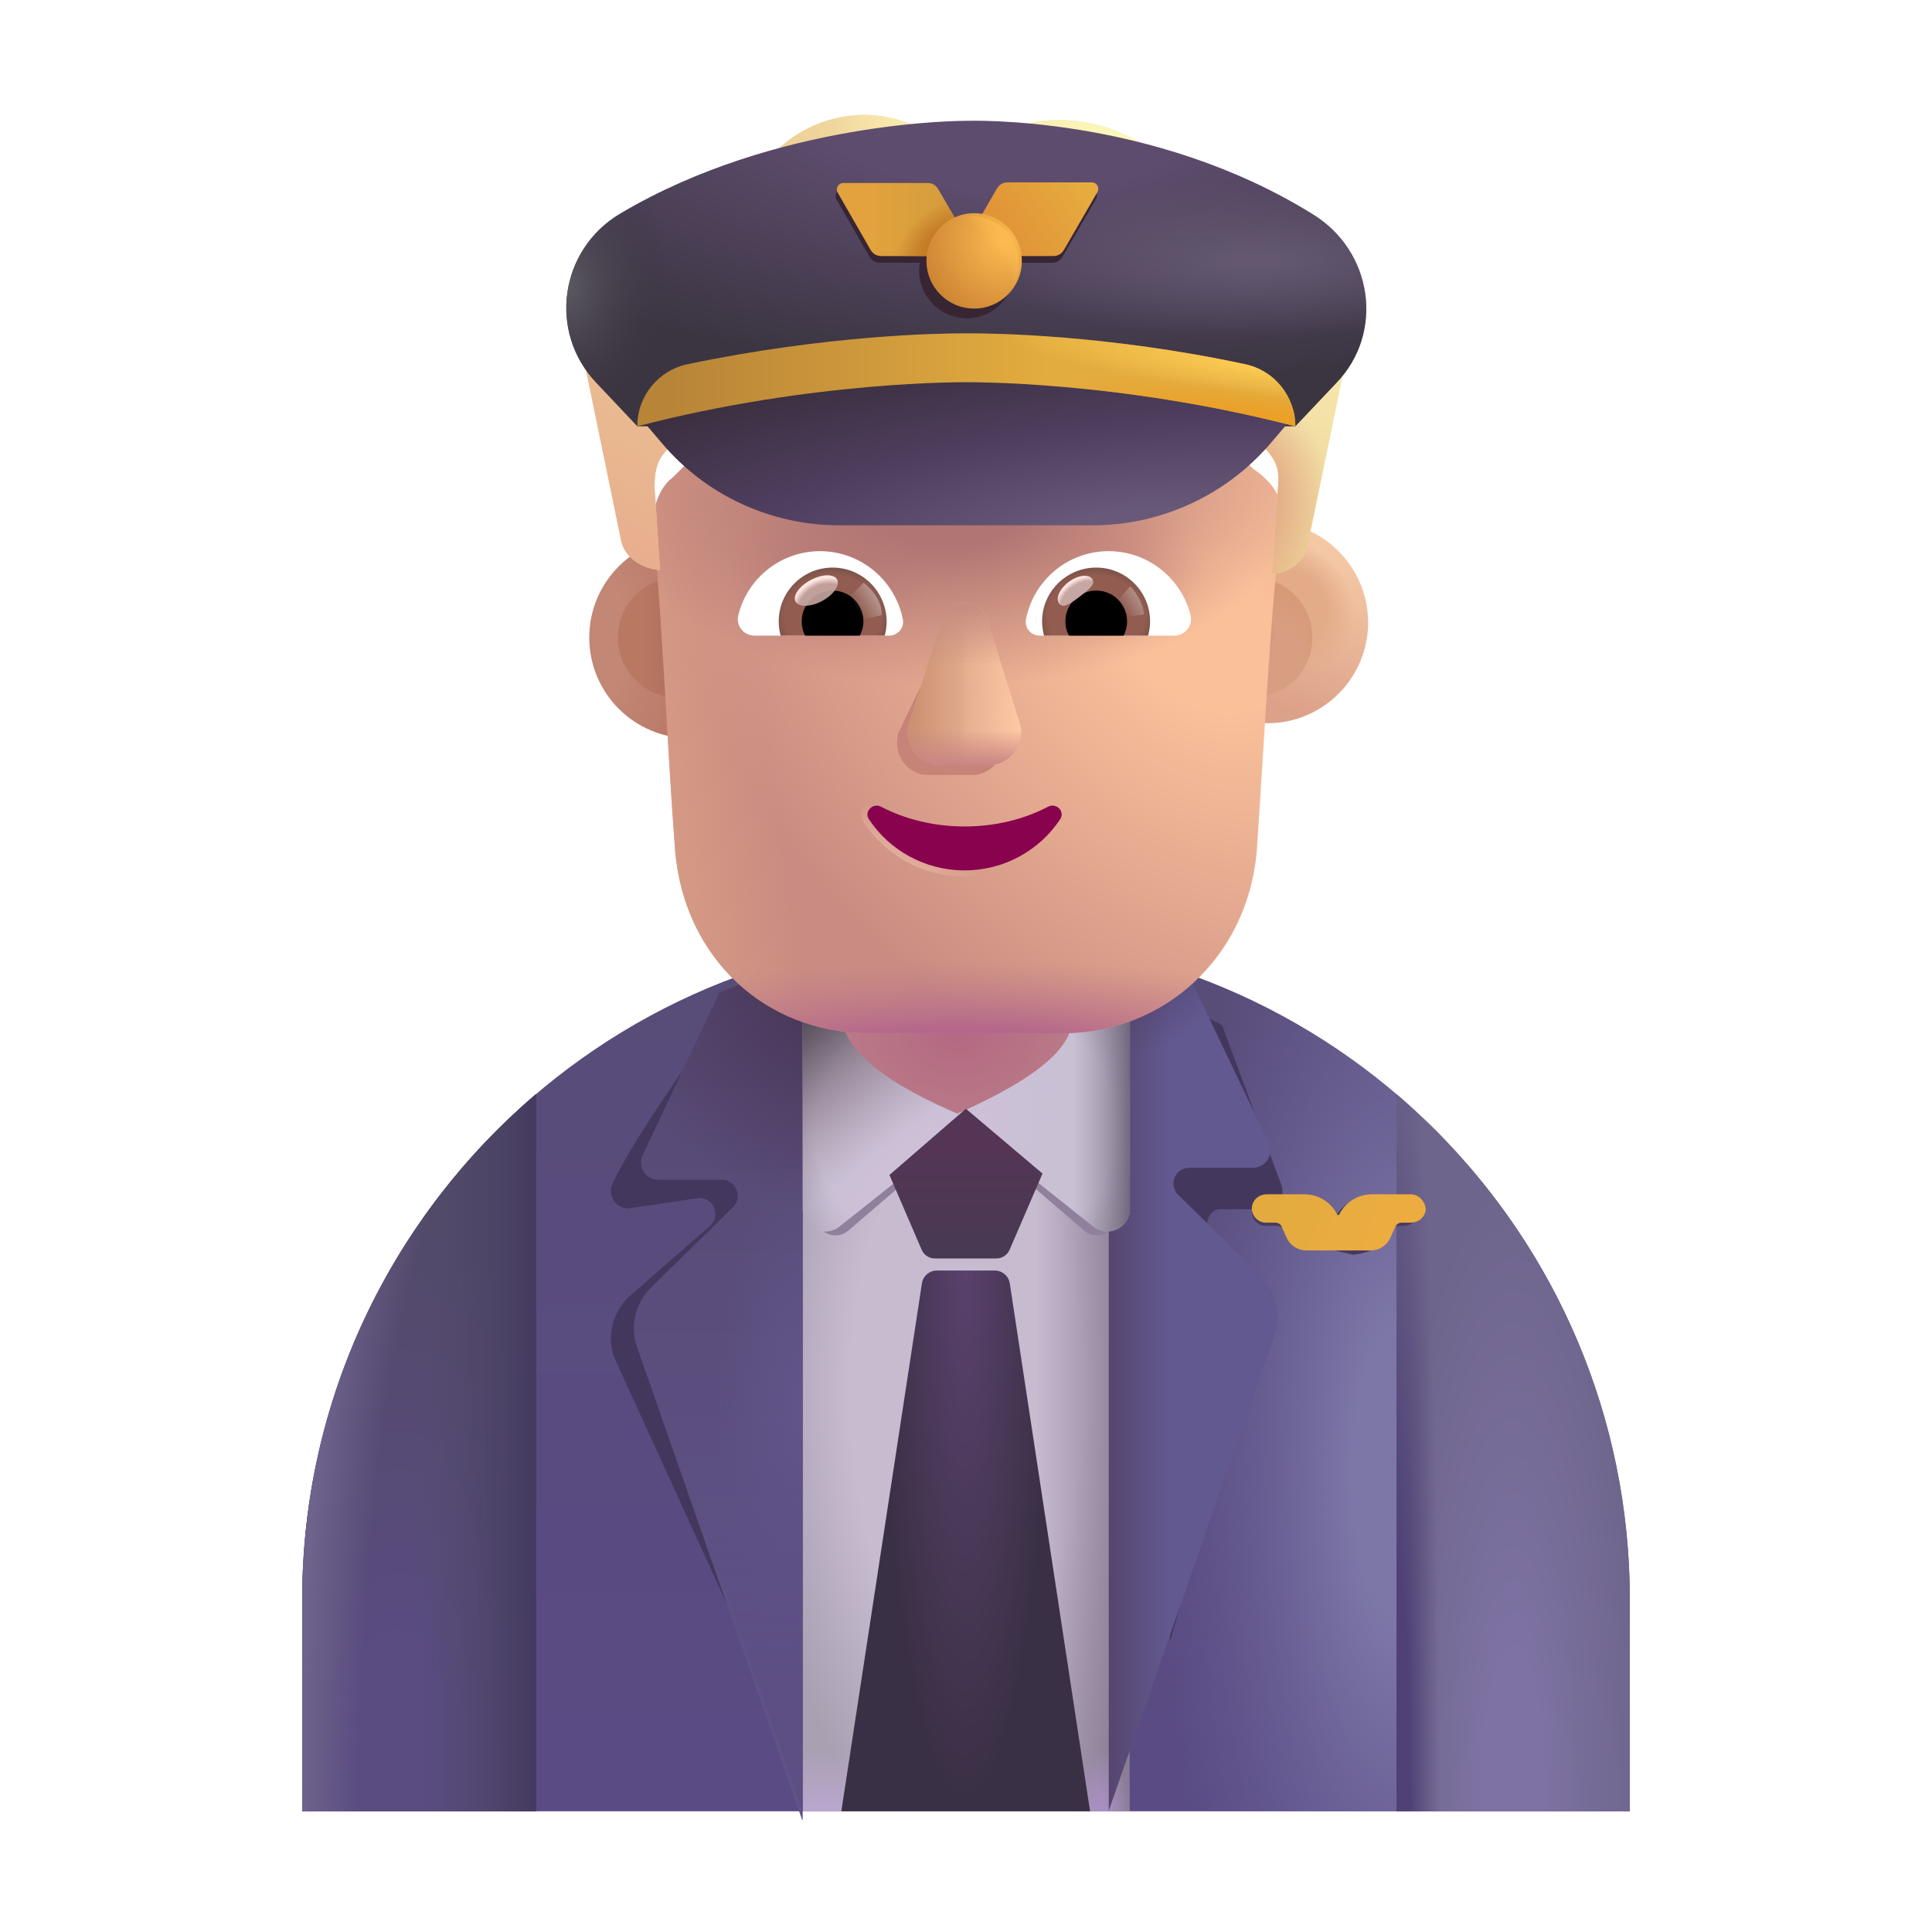 <svg viewBox="0 0 32 32" fill="none" xmlns="http://www.w3.org/2000/svg"><path d="M16.005 15.501C9.935 15.501 5.005 20.421 5.005 26.501V30.001H26.995V26.501C26.995 20.421 22.075 15.501 16.005 15.501Z" fill="url(#paint0_linear_4002_2469)" /><path d="M16.005 15.501C9.935 15.501 5.005 20.421 5.005 26.501V30.001H26.995V26.501C26.995 20.421 22.075 15.501 16.005 15.501Z" fill="url(#paint1_radial_4002_2469)" /><path d="M23.13 18.123V30.001H26.995V26.501C26.995 23.144 25.495 20.14 23.13 18.123Z" fill="url(#paint2_radial_4002_2469)" /><path d="M23.13 18.123V30.001H26.995V26.501C26.995 23.144 25.495 20.14 23.13 18.123Z" fill="url(#paint3_radial_4002_2469)" /><path d="M8.88 30.001V18.12C6.51 20.137 5.005 23.142 5.005 26.501V30.001H8.88Z" fill="url(#paint4_radial_4002_2469)" /><path d="M8.88 30.001V18.12C6.51 20.137 5.005 23.142 5.005 26.501V30.001H8.88Z" fill="url(#paint5_linear_4002_2469)" /><path d="M8.88 30.001V18.12C6.51 20.137 5.005 23.142 5.005 26.501V30.001H8.88Z" fill="url(#paint6_radial_4002_2469)" /><path d="M18.705 16.111H13.295V30.001H18.705V16.111Z" fill="url(#paint7_radial_4002_2469)" /><path d="M18.705 16.111H13.295V30.001H18.705V16.111Z" fill="url(#paint8_linear_4002_2469)" /><path d="M18.705 16.111H13.295V30.001H18.705V16.111Z" fill="url(#paint9_linear_4002_2469)" /><path d="M18.705 16.111H13.295V30.001H18.705V16.111Z" fill="url(#paint10_radial_4002_2469)" /><g filter="url(#filter0_f_4002_2469)"><path d="M16.005 15.348H13.489V20.088C13.489 20.398 13.824 20.578 14.056 20.378L16.005 18.708L17.954 20.378C18.186 20.578 18.521 20.398 18.521 20.088V15.348H16.005V15.348Z" fill="#8F809C" /></g><path d="M15.517 21.044C15.394 21.044 15.289 21.134 15.27 21.256L13.935 30.001H18.055L16.725 21.256C16.706 21.134 16.601 21.044 16.478 21.044H15.517Z" fill="url(#paint11_radial_4002_2469)" /><g filter="url(#filter1_f_4002_2469)"><path d="M12.795 16.462C12.334 16.579 12.431 16.56 11.996 16.733C11.455 17.516 10.449 18.932 10.145 19.606C10.055 19.796 10.195 20.016 10.405 20.016L11.585 19.842C11.825 19.842 11.934 20.132 11.774 20.292L10.405 21.488C10.145 21.748 10.045 22.138 10.175 22.488L13.069 28.822L12.795 16.462Z" fill="#44375D" /></g><g filter="url(#filter2_ii_4002_2469)"><path d="M13.295 15.837C12.834 15.954 12.385 16.1 11.95 16.273C11.938 16.28 11.927 16.286 11.915 16.291L10.645 18.981C10.555 19.171 10.695 19.391 10.905 19.391H11.955C12.195 19.391 12.305 19.681 12.145 19.841L10.785 21.171C10.525 21.431 10.425 21.821 10.555 22.171L13.285 29.991H13.295V15.837Z" fill="url(#paint12_linear_4002_2469)" /><path d="M13.295 15.837C12.834 15.954 12.385 16.1 11.95 16.273C11.938 16.28 11.927 16.286 11.915 16.291L10.645 18.981C10.555 19.171 10.695 19.391 10.905 19.391H11.955C12.195 19.391 12.305 19.681 12.145 19.841L10.785 21.171C10.525 21.431 10.425 21.821 10.555 22.171L13.285 29.991H13.295V15.837Z" fill="url(#paint13_radial_4002_2469)" /><path d="M13.295 15.837C12.834 15.954 12.385 16.1 11.95 16.273C11.938 16.28 11.927 16.286 11.915 16.291L10.645 18.981C10.555 19.171 10.695 19.391 10.905 19.391H11.955C12.195 19.391 12.305 19.681 12.145 19.841L10.785 21.171C10.525 21.431 10.425 21.821 10.555 22.171L13.285 29.991H13.295V15.837Z" fill="url(#paint14_radial_4002_2469)" /></g><path d="M13.295 15.837C12.834 15.954 12.385 16.1 11.95 16.273C11.938 16.28 11.927 16.286 11.915 16.291L10.645 18.981C10.555 19.171 10.695 19.391 10.905 19.391H11.955C12.195 19.391 12.305 19.681 12.145 19.841L10.785 21.171C10.525 21.431 10.425 21.821 10.555 22.171L13.285 29.991H13.295V15.837Z" fill="url(#paint15_linear_4002_2469)" /><g filter="url(#filter3_f_4002_2469)"><path d="M20.055 20.479L20.499 21.528C20.701 21.788 20.771 22.178 20.677 22.538L19.382 27.185L19.162 16.739L19.252 16.556C19.59 16.671 19.921 16.813 20.241 16.979L21.221 19.619C21.291 19.809 21.182 20.029 21.019 20.029H20.203C20.016 20.029 19.923 20.309 20.055 20.479Z" fill="#44375D" /></g><g filter="url(#filter4_ii_4002_2469)"><path d="M19.865 19.791L21.225 21.121C21.485 21.381 21.575 21.771 21.455 22.131L18.715 29.991V16.051L18.832 15.868C19.267 15.983 19.692 16.125 20.104 16.291L21.365 18.931C21.455 19.121 21.315 19.341 21.105 19.341H20.055C19.815 19.341 19.695 19.621 19.865 19.791Z" fill="url(#paint16_linear_4002_2469)" /><path d="M19.865 19.791L21.225 21.121C21.485 21.381 21.575 21.771 21.455 22.131L18.715 29.991V16.051L18.832 15.868C19.267 15.983 19.692 16.125 20.104 16.291L21.365 18.931C21.455 19.121 21.315 19.341 21.105 19.341H20.055C19.815 19.341 19.695 19.621 19.865 19.791Z" fill="url(#paint17_radial_4002_2469)" /></g><path d="M16.005 15.284H13.295V20.024C13.295 20.334 13.655 20.514 13.905 20.314L16.005 18.644L18.105 20.314C18.355 20.514 18.715 20.334 18.715 20.024V15.284H16.005V15.284Z" fill="url(#paint18_radial_4002_2469)" /><path d="M16.005 15.284H13.295V20.024C13.295 20.334 13.655 20.514 13.905 20.314L16.005 18.644L18.105 20.314C18.355 20.514 18.715 20.334 18.715 20.024V15.284H16.005V15.284Z" fill="url(#paint19_radial_4002_2469)" /><path d="M16.005 15.284H13.295V20.024C13.295 20.334 13.655 20.514 13.905 20.314L16.005 18.644L18.105 20.314C18.355 20.514 18.715 20.334 18.715 20.024V15.284H16.005V15.284Z" fill="url(#paint20_linear_4002_2469)" /><path d="M16.005 15.284H13.295V20.024C13.295 20.334 13.655 20.514 13.905 20.314L16.005 18.644L18.105 20.314C18.355 20.514 18.715 20.334 18.715 20.024V15.284H16.005V15.284Z" fill="url(#paint21_linear_4002_2469)" /><g filter="url(#filter5_i_4002_2469)"><path d="M16.005 18.445C17.794 17.657 17.937 17.129 17.924 16.746H14.086C14.073 17.129 14.31 17.716 16.005 18.445Z" fill="url(#paint22_radial_4002_2469)" /></g><g filter="url(#filter6_i_4002_2469)"><circle cx="11.229" cy="10.56" r="1.669" fill="url(#paint23_radial_4002_2469)" /></g><g filter="url(#filter7_f_4002_2469)"><circle cx="11.229" cy="10.56" r="0.995" fill="url(#paint24_linear_4002_2469)" /></g><g filter="url(#filter8_i_4002_2469)"><circle cx="20.741" cy="10.56" r="1.669" fill="url(#paint25_linear_4002_2469)" /><circle cx="20.741" cy="10.56" r="1.669" fill="url(#paint26_radial_4002_2469)" /></g><g filter="url(#filter9_f_4002_2469)"><circle cx="20.741" cy="10.56" r="0.995" fill="#D79E81" /><circle cx="20.741" cy="10.56" r="0.995" fill="url(#paint27_radial_4002_2469)" /><circle cx="20.741" cy="10.56" r="0.995" fill="url(#paint28_radial_4002_2469)" /></g><g filter="url(#filter10_i_4002_2469)"><path d="M10.818 8.509C10.818 8.242 10.926 7.922 11.14 7.762L11.301 7.602C11.569 7.389 11.677 7.069 11.677 6.749V5.896C11.677 5.629 11.837 5.416 12.105 5.362C12.749 5.202 14.09 4.936 16.021 4.936C17.952 4.936 19.293 5.202 19.936 5.362C20.151 5.416 20.365 5.629 20.365 5.896V6.749C20.365 7.069 20.526 7.389 20.741 7.602C21.243 7.954 21.242 8.205 21.201 8.62C21.017 10.449 20.961 11.787 20.815 13.96C20.654 15.729 19.263 16.963 17.605 16.963H14.395C12.683 16.963 11.345 15.729 11.184 13.96C11.045 12.144 10.984 10.322 10.818 8.509Z" fill="url(#paint29_radial_4002_2469)" /><path d="M10.818 8.509C10.818 8.242 10.926 7.922 11.14 7.762L11.301 7.602C11.569 7.389 11.677 7.069 11.677 6.749V5.896C11.677 5.629 11.837 5.416 12.105 5.362C12.749 5.202 14.09 4.936 16.021 4.936C17.952 4.936 19.293 5.202 19.936 5.362C20.151 5.416 20.365 5.629 20.365 5.896V6.749C20.365 7.069 20.526 7.389 20.741 7.602C21.243 7.954 21.242 8.205 21.201 8.62C21.017 10.449 20.961 11.787 20.815 13.96C20.654 15.729 19.263 16.963 17.605 16.963H14.395C12.683 16.963 11.345 15.729 11.184 13.96C11.045 12.144 10.984 10.322 10.818 8.509Z" fill="url(#paint30_linear_4002_2469)" /><path d="M10.818 8.509C10.818 8.242 10.926 7.922 11.14 7.762L11.301 7.602C11.569 7.389 11.677 7.069 11.677 6.749V5.896C11.677 5.629 11.837 5.416 12.105 5.362C12.749 5.202 14.09 4.936 16.021 4.936C17.952 4.936 19.293 5.202 19.936 5.362C20.151 5.416 20.365 5.629 20.365 5.896V6.749C20.365 7.069 20.526 7.389 20.741 7.602C21.243 7.954 21.242 8.205 21.201 8.62C21.017 10.449 20.961 11.787 20.815 13.96C20.654 15.729 19.263 16.963 17.605 16.963H14.395C12.683 16.963 11.345 15.729 11.184 13.96C11.045 12.144 10.984 10.322 10.818 8.509Z" fill="url(#paint31_radial_4002_2469)" /><path d="M10.818 8.509C10.818 8.242 10.926 7.922 11.14 7.762L11.301 7.602C11.569 7.389 11.677 7.069 11.677 6.749V5.896C11.677 5.629 11.837 5.416 12.105 5.362C12.749 5.202 14.09 4.936 16.021 4.936C17.952 4.936 19.293 5.202 19.936 5.362C20.151 5.416 20.365 5.629 20.365 5.896V6.749C20.365 7.069 20.526 7.389 20.741 7.602C21.243 7.954 21.242 8.205 21.201 8.62C21.017 10.449 20.961 11.787 20.815 13.96C20.654 15.729 19.263 16.963 17.605 16.963H14.395C12.683 16.963 11.345 15.729 11.184 13.96C11.045 12.144 10.984 10.322 10.818 8.509Z" fill="url(#paint32_radial_4002_2469)" /><path d="M10.818 8.509C10.818 8.242 10.926 7.922 11.14 7.762L11.301 7.602C11.569 7.389 11.677 7.069 11.677 6.749V5.896C11.677 5.629 11.837 5.416 12.105 5.362C12.749 5.202 14.09 4.936 16.021 4.936C17.952 4.936 19.293 5.202 19.936 5.362C20.151 5.416 20.365 5.629 20.365 5.896V6.749C20.365 7.069 20.526 7.389 20.741 7.602C21.243 7.954 21.242 8.205 21.201 8.62C21.017 10.449 20.961 11.787 20.815 13.96C20.654 15.729 19.263 16.963 17.605 16.963H14.395C12.683 16.963 11.345 15.729 11.184 13.96C11.045 12.144 10.984 10.322 10.818 8.509Z" fill="url(#paint33_radial_4002_2469)" /><path d="M10.818 8.509C10.818 8.242 10.926 7.922 11.14 7.762L11.301 7.602C11.569 7.389 11.677 7.069 11.677 6.749V5.896C11.677 5.629 11.837 5.416 12.105 5.362C12.749 5.202 14.09 4.936 16.021 4.936C17.952 4.936 19.293 5.202 19.936 5.362C20.151 5.416 20.365 5.629 20.365 5.896V6.749C20.365 7.069 20.526 7.389 20.741 7.602C21.243 7.954 21.242 8.205 21.201 8.62C21.017 10.449 20.961 11.787 20.815 13.96C20.654 15.729 19.263 16.963 17.605 16.963H14.395C12.683 16.963 11.345 15.729 11.184 13.96C11.045 12.144 10.984 10.322 10.818 8.509Z" fill="url(#paint34_radial_4002_2469)" /></g><g filter="url(#filter11_f_4002_2469)"><path d="M15.701 10.438L14.88 12.137C14.779 12.487 15.023 12.836 15.368 12.836H16.106C16.451 12.836 16.695 12.481 16.594 12.137L16.095 10.438C15.989 10.061 15.812 10.061 15.701 10.438Z" fill="#C68378" /></g><g filter="url(#filter12_f_4002_2469)"><path d="M15.594 10.274L15.062 11.974C14.954 12.324 15.214 12.673 15.583 12.673H16.369C16.738 12.673 16.998 12.318 16.89 11.974L16.358 10.274C16.244 9.898 15.713 9.898 15.594 10.274Z" fill="#E4AC8F" /><path d="M15.594 10.274L15.062 11.974C14.954 12.324 15.214 12.673 15.583 12.673H16.369C16.738 12.673 16.998 12.318 16.89 11.974L16.358 10.274C16.244 9.898 15.713 9.898 15.594 10.274Z" fill="url(#paint35_linear_4002_2469)" /><path d="M15.594 10.274L15.062 11.974C14.954 12.324 15.214 12.673 15.583 12.673H16.369C16.738 12.673 16.998 12.318 16.89 11.974L16.358 10.274C16.244 9.898 15.713 9.898 15.594 10.274Z" fill="url(#paint36_linear_4002_2469)" /><path d="M15.594 10.274L15.062 11.974C14.954 12.324 15.214 12.673 15.583 12.673H16.369C16.738 12.673 16.998 12.318 16.89 11.974L16.358 10.274C16.244 9.898 15.713 9.898 15.594 10.274Z" fill="url(#paint37_linear_4002_2469)" /><path d="M15.594 10.274L15.062 11.974C14.954 12.324 15.214 12.673 15.583 12.673H16.369C16.738 12.673 16.998 12.318 16.89 11.974L16.358 10.274C16.244 9.898 15.713 9.898 15.594 10.274Z" fill="url(#paint38_linear_4002_2469)" /></g><g filter="url(#filter13_f_4002_2469)"><path d="M15.976 13.689C15.469 13.689 14.992 13.57 14.591 13.361C14.454 13.291 14.307 13.446 14.393 13.57C14.728 14.077 15.311 14.416 15.976 14.416C16.64 14.416 17.224 14.077 17.559 13.57C17.645 13.441 17.498 13.291 17.361 13.361C16.96 13.57 16.488 13.689 15.976 13.689Z" stroke="url(#paint39_linear_4002_2469)" stroke-width="0.2" /></g><path d="M15.976 13.689C15.469 13.689 14.992 13.57 14.591 13.361C14.454 13.291 14.307 13.446 14.393 13.57C14.728 14.077 15.311 14.416 15.976 14.416C16.64 14.416 17.224 14.077 17.559 13.57C17.645 13.441 17.498 13.291 17.361 13.361C16.96 13.57 16.488 13.689 15.976 13.689Z" fill="#88024E" /><path d="M18.363 9.129C19.016 9.129 19.568 9.58 19.718 10.188C19.763 10.362 19.629 10.528 19.45 10.528H17.22C17.078 10.528 16.965 10.399 16.993 10.257C17.119 9.616 17.682 9.129 18.363 9.129Z" fill="white" /><path d="M18.157 9.401C18.651 9.401 19.049 9.802 19.049 10.293C19.049 10.374 19.037 10.455 19.016 10.528H17.293C17.273 10.451 17.26 10.374 17.26 10.293C17.26 9.802 17.662 9.401 18.157 9.401Z" fill="url(#paint40_radial_4002_2469)" /><path d="M17.646 10.293C17.646 10.009 17.873 9.782 18.157 9.782C18.441 9.782 18.668 10.009 18.668 10.293C18.668 10.378 18.647 10.46 18.611 10.528H17.706C17.666 10.46 17.646 10.378 17.646 10.293Z" fill="black" /><g filter="url(#filter14_f_4002_2469)"><path d="M18.091 9.59C18.155 9.675 18.022 9.778 17.871 9.891C17.72 10.004 17.608 10.084 17.544 9.999C17.48 9.914 17.551 9.753 17.702 9.64C17.854 9.527 18.027 9.505 18.091 9.59Z" fill="#C7A7A3" /><path d="M18.091 9.59C18.155 9.675 18.022 9.778 17.871 9.891C17.72 10.004 17.608 10.084 17.544 9.999C17.48 9.914 17.551 9.753 17.702 9.64C17.854 9.527 18.027 9.505 18.091 9.59Z" fill="url(#paint41_radial_4002_2469)" /></g><g filter="url(#filter15_f_4002_2469)"><path d="M18.951 10.176C18.918 9.945 18.783 9.771 18.72 9.713L18.46 9.998L18.578 10.226L18.951 10.176Z" fill="url(#paint42_linear_4002_2469)" /></g><path d="M13.583 9.129C12.93 9.129 12.379 9.579 12.229 10.188C12.184 10.362 12.318 10.528 12.496 10.528H14.727C14.869 10.528 14.982 10.399 14.954 10.257C14.828 9.616 14.26 9.129 13.583 9.129Z" fill="white" /><path d="M13.79 9.401C13.295 9.401 12.898 9.802 12.898 10.293C12.898 10.374 12.91 10.455 12.93 10.528H14.654C14.674 10.451 14.686 10.374 14.686 10.293C14.682 9.802 14.285 9.401 13.79 9.401Z" fill="url(#paint43_radial_4002_2469)" /><path d="M14.301 10.293C14.301 10.009 14.074 9.782 13.79 9.782C13.506 9.782 13.279 10.009 13.279 10.293C13.279 10.378 13.299 10.46 13.336 10.528H14.24C14.277 10.46 14.301 10.378 14.301 10.293Z" fill="black" /><g filter="url(#filter16_f_4002_2469)"><path d="M14.605 10.188C14.605 9.9 14.37 9.708 14.307 9.65L14.019 9.928L14.196 10.29L14.605 10.188Z" fill="url(#paint44_linear_4002_2469)" /></g><g filter="url(#filter17_f_4002_2469)"><ellipse cx="13.521" cy="9.782" rx="0.389" ry="0.197" transform="rotate(-27.914 13.521 9.782)" fill="#C7A7A3" fill-opacity="0.9" /><ellipse cx="13.521" cy="9.782" rx="0.389" ry="0.197" transform="rotate(-27.914 13.521 9.782)" fill="url(#paint45_radial_4002_2469)" /></g><g filter="url(#filter18_i_4002_2469)"><path d="M20.808 4.407L21.238 4.609C21.989 4.961 22.419 5.767 22.258 6.622L21.667 9.491C21.614 9.788 21.384 9.996 21.072 10.004C21.107 9.528 21.149 8.754 21.162 8.632C21.205 8.224 21.152 8.102 20.754 7.73C20.54 7.528 20.379 7.226 20.379 6.924V6.119C20.379 5.867 20.164 5.666 19.949 5.616C19.305 5.465 17.963 5.213 16.03 5.213C14.097 5.213 12.755 5.465 12.11 5.616C11.842 5.666 11.681 5.867 11.681 6.119V6.924C11.681 7.226 11.573 7.528 11.305 7.73C11.022 7.973 10.841 8.057 10.841 8.567C10.855 8.714 10.907 9.59 10.931 9.942C10.631 9.923 10.336 9.728 10.285 9.441L9.694 6.572C9.587 5.767 10.016 4.961 10.768 4.609C11.783 4.189 12.152 3.553 12.969 2.897C13.56 2.394 14.419 2.243 15.171 2.595C15.708 2.746 16.298 2.746 16.835 2.595C17.64 2.344 18.553 2.545 19.197 3.099L20.003 3.854C20.218 4.105 20.486 4.256 20.808 4.407Z" fill="#EBCC94" /><path d="M20.808 4.407L21.238 4.609C21.989 4.961 22.419 5.767 22.258 6.622L21.667 9.491C21.614 9.788 21.384 9.996 21.072 10.004C21.107 9.528 21.149 8.754 21.162 8.632C21.205 8.224 21.152 8.102 20.754 7.73C20.54 7.528 20.379 7.226 20.379 6.924V6.119C20.379 5.867 20.164 5.666 19.949 5.616C19.305 5.465 17.963 5.213 16.03 5.213C14.097 5.213 12.755 5.465 12.11 5.616C11.842 5.666 11.681 5.867 11.681 6.119V6.924C11.681 7.226 11.573 7.528 11.305 7.73C11.022 7.973 10.841 8.057 10.841 8.567C10.855 8.714 10.907 9.59 10.931 9.942C10.631 9.923 10.336 9.728 10.285 9.441L9.694 6.572C9.587 5.767 10.016 4.961 10.768 4.609C11.783 4.189 12.152 3.553 12.969 2.897C13.56 2.394 14.419 2.243 15.171 2.595C15.708 2.746 16.298 2.746 16.835 2.595C17.64 2.344 18.553 2.545 19.197 3.099L20.003 3.854C20.218 4.105 20.486 4.256 20.808 4.407Z" fill="url(#paint46_radial_4002_2469)" /><path d="M20.808 4.407L21.238 4.609C21.989 4.961 22.419 5.767 22.258 6.622L21.667 9.491C21.614 9.788 21.384 9.996 21.072 10.004C21.107 9.528 21.149 8.754 21.162 8.632C21.205 8.224 21.152 8.102 20.754 7.73C20.54 7.528 20.379 7.226 20.379 6.924V6.119C20.379 5.867 20.164 5.666 19.949 5.616C19.305 5.465 17.963 5.213 16.03 5.213C14.097 5.213 12.755 5.465 12.11 5.616C11.842 5.666 11.681 5.867 11.681 6.119V6.924C11.681 7.226 11.573 7.528 11.305 7.73C11.022 7.973 10.841 8.057 10.841 8.567C10.855 8.714 10.907 9.59 10.931 9.942C10.631 9.923 10.336 9.728 10.285 9.441L9.694 6.572C9.587 5.767 10.016 4.961 10.768 4.609C11.783 4.189 12.152 3.553 12.969 2.897C13.56 2.394 14.419 2.243 15.171 2.595C15.708 2.746 16.298 2.746 16.835 2.595C17.64 2.344 18.553 2.545 19.197 3.099L20.003 3.854C20.218 4.105 20.486 4.256 20.808 4.407Z" fill="url(#paint47_linear_4002_2469)" /><path d="M20.808 4.407L21.238 4.609C21.989 4.961 22.419 5.767 22.258 6.622L21.667 9.491C21.614 9.788 21.384 9.996 21.072 10.004C21.107 9.528 21.149 8.754 21.162 8.632C21.205 8.224 21.152 8.102 20.754 7.73C20.54 7.528 20.379 7.226 20.379 6.924V6.119C20.379 5.867 20.164 5.666 19.949 5.616C19.305 5.465 17.963 5.213 16.03 5.213C14.097 5.213 12.755 5.465 12.11 5.616C11.842 5.666 11.681 5.867 11.681 6.119V6.924C11.681 7.226 11.573 7.528 11.305 7.73C11.022 7.973 10.841 8.057 10.841 8.567C10.855 8.714 10.907 9.59 10.931 9.942C10.631 9.923 10.336 9.728 10.285 9.441L9.694 6.572C9.587 5.767 10.016 4.961 10.768 4.609C11.783 4.189 12.152 3.553 12.969 2.897C13.56 2.394 14.419 2.243 15.171 2.595C15.708 2.746 16.298 2.746 16.835 2.595C17.64 2.344 18.553 2.545 19.197 3.099L20.003 3.854C20.218 4.105 20.486 4.256 20.808 4.407Z" fill="url(#paint48_radial_4002_2469)" /><path d="M20.808 4.407L21.238 4.609C21.989 4.961 22.419 5.767 22.258 6.622L21.667 9.491C21.614 9.788 21.384 9.996 21.072 10.004C21.107 9.528 21.149 8.754 21.162 8.632C21.205 8.224 21.152 8.102 20.754 7.73C20.54 7.528 20.379 7.226 20.379 6.924V6.119C20.379 5.867 20.164 5.666 19.949 5.616C19.305 5.465 17.963 5.213 16.03 5.213C14.097 5.213 12.755 5.465 12.11 5.616C11.842 5.666 11.681 5.867 11.681 6.119V6.924C11.681 7.226 11.573 7.528 11.305 7.73C11.022 7.973 10.841 8.057 10.841 8.567C10.855 8.714 10.907 9.59 10.931 9.942C10.631 9.923 10.336 9.728 10.285 9.441L9.694 6.572C9.587 5.767 10.016 4.961 10.768 4.609C11.783 4.189 12.152 3.553 12.969 2.897C13.56 2.394 14.419 2.243 15.171 2.595C15.708 2.746 16.298 2.746 16.835 2.595C17.64 2.344 18.553 2.545 19.197 3.099L20.003 3.854C20.218 4.105 20.486 4.256 20.808 4.407Z" fill="url(#paint49_radial_4002_2469)" /><path d="M20.808 4.407L21.238 4.609C21.989 4.961 22.419 5.767 22.258 6.622L21.667 9.491C21.614 9.788 21.384 9.996 21.072 10.004C21.107 9.528 21.149 8.754 21.162 8.632C21.205 8.224 21.152 8.102 20.754 7.73C20.54 7.528 20.379 7.226 20.379 6.924V6.119C20.379 5.867 20.164 5.666 19.949 5.616C19.305 5.465 17.963 5.213 16.03 5.213C14.097 5.213 12.755 5.465 12.11 5.616C11.842 5.666 11.681 5.867 11.681 6.119V6.924C11.681 7.226 11.573 7.528 11.305 7.73C11.022 7.973 10.841 8.057 10.841 8.567C10.855 8.714 10.907 9.59 10.931 9.942C10.631 9.923 10.336 9.728 10.285 9.441L9.694 6.572C9.587 5.767 10.016 4.961 10.768 4.609C11.783 4.189 12.152 3.553 12.969 2.897C13.56 2.394 14.419 2.243 15.171 2.595C15.708 2.746 16.298 2.746 16.835 2.595C17.64 2.344 18.553 2.545 19.197 3.099L20.003 3.854C20.218 4.105 20.486 4.256 20.808 4.407Z" fill="url(#paint50_radial_4002_2469)" /></g><g filter="url(#filter19_ii_4002_2469)"><path d="M14.732 19.661L15.998 18.564L17.267 19.638L16.721 20.903C16.682 20.989 16.597 21.044 16.504 21.044H15.483C15.39 21.044 15.306 20.989 15.267 20.903L14.732 19.661Z" fill="url(#paint51_linear_4002_2469)" /></g><g filter="url(#filter20_f_4002_2469)"><path d="M23.247 19.836H22.635C22.416 19.836 22.215 19.965 22.12 20.165C22.11 20.185 22.081 20.185 22.081 20.165C21.986 19.965 21.785 19.836 21.566 19.836H20.974C20.849 19.836 20.744 19.926 20.735 20.055C20.725 20.185 20.83 20.304 20.955 20.304H21.107C21.286 20.304 21.286 20.384 21.32 20.454C21.377 20.574 21.492 20.653 21.626 20.653H21.864L22.403 20.782C22.537 20.782 22.865 20.683 22.922 20.564L23.008 20.364C23.027 20.324 23.065 20.304 23.103 20.304H23.247C23.371 20.304 23.476 20.215 23.485 20.085C23.476 19.946 23.371 19.836 23.247 19.836Z" fill="#473A60" /></g><g filter="url(#filter21_ii_4002_2469)"><path d="M23.365 19.781H22.725C22.495 19.781 22.285 19.911 22.185 20.111C22.175 20.131 22.145 20.131 22.145 20.111C22.045 19.911 21.835 19.781 21.605 19.781H20.985C20.855 19.781 20.745 19.871 20.735 20.001C20.725 20.131 20.835 20.251 20.965 20.251H21.125C21.165 20.251 21.205 20.271 21.225 20.311L21.315 20.511C21.375 20.631 21.495 20.711 21.635 20.711H21.885H22.455H22.705C22.845 20.711 22.965 20.631 23.025 20.511L23.115 20.311C23.135 20.271 23.175 20.251 23.215 20.251H23.365C23.495 20.251 23.605 20.161 23.615 20.031C23.605 19.891 23.495 19.781 23.365 19.781Z" fill="url(#paint52_linear_4002_2469)" /></g><path d="M21.747 3.551C19.087 1.891 16.047 2.001 16.006 2.001C15.966 2.001 12.867 1.991 10.267 3.541C9.267 4.141 9.077 5.501 9.877 6.341L10.556 7.061H15.996H16.017H21.456L22.137 6.341C22.936 5.511 22.736 4.161 21.747 3.551Z" fill="url(#paint53_radial_4002_2469)" /><path d="M21.747 3.551C19.087 1.891 16.047 2.001 16.006 2.001C15.966 2.001 12.867 1.991 10.267 3.541C9.267 4.141 9.077 5.501 9.877 6.341L10.556 7.061H15.996H16.017H21.456L22.137 6.341C22.936 5.511 22.736 4.161 21.747 3.551Z" fill="url(#paint54_radial_4002_2469)" /><path d="M21.747 3.551C19.087 1.891 16.047 2.001 16.006 2.001C15.966 2.001 12.867 1.991 10.267 3.541C9.267 4.141 9.077 5.501 9.877 6.341L10.556 7.061H15.996H16.017H21.456L22.137 6.341C22.936 5.511 22.736 4.161 21.747 3.551Z" fill="url(#paint55_radial_4002_2469)" /><g filter="url(#filter22_i_4002_2469)"><path d="M16.005 6.331C16.005 6.331 13.475 6.301 10.555 7.061L10.955 7.531C11.685 8.401 12.765 8.901 13.905 8.901H18.095C19.235 8.901 20.315 8.401 21.055 7.531L21.455 7.061C18.535 6.301 16.005 6.331 16.005 6.331Z" fill="url(#paint56_radial_4002_2469)" /></g><path d="M15.955 5.521H16.055C16.445 5.521 18.325 5.541 20.615 6.031C21.105 6.131 21.455 6.561 21.455 7.061C18.535 6.301 16.005 6.331 16.005 6.331C16.005 6.331 13.475 6.301 10.555 7.061C10.555 6.561 10.905 6.131 11.395 6.031C13.685 5.551 15.555 5.521 15.955 5.521Z" fill="url(#paint57_linear_4002_2469)" /><path d="M15.955 5.521H16.055C16.445 5.521 18.325 5.541 20.615 6.031C21.105 6.131 21.455 6.561 21.455 7.061C18.535 6.301 16.005 6.331 16.005 6.331C16.005 6.331 13.475 6.301 10.555 7.061C10.555 6.561 10.905 6.131 11.395 6.031C13.685 5.551 15.555 5.521 15.955 5.521Z" fill="url(#paint58_radial_4002_2469)" /><path d="M15.955 5.521H16.055C16.445 5.521 18.325 5.541 20.615 6.031C21.105 6.131 21.455 6.561 21.455 7.061C18.535 6.301 16.005 6.331 16.005 6.331C16.005 6.331 13.475 6.301 10.555 7.061C10.555 6.561 10.905 6.131 11.395 6.031C13.685 5.551 15.555 5.521 15.955 5.521Z" fill="url(#paint59_radial_4002_2469)" /><g filter="url(#filter23_f_4002_2469)"><path d="M16.793 4.352H17.426C17.506 4.352 17.566 4.312 17.606 4.242L18.156 3.292C18.196 3.222 18.146 3.132 18.066 3.132H16.666C16.586 3.132 16.526 3.172 16.486 3.242L16.211 3.717C16.148 3.7 16.082 3.692 16.014 3.692C15.938 3.692 15.865 3.702 15.796 3.722L15.524 3.252C15.484 3.182 15.424 3.142 15.344 3.142H13.944C13.864 3.142 13.814 3.232 13.854 3.302L14.394 4.242C14.434 4.312 14.494 4.352 14.574 4.352H15.234C15.227 4.394 15.224 4.437 15.224 4.482C15.224 4.918 15.577 5.272 16.014 5.272C16.45 5.272 16.804 4.918 16.804 4.482C16.804 4.437 16.8 4.394 16.793 4.352Z" fill="#382534" /></g><g filter="url(#filter24_i_4002_2469)"><path d="M16.045 4.241H14.645C14.565 4.241 14.505 4.201 14.465 4.131L13.925 3.191C13.885 3.121 13.935 3.031 14.015 3.031H15.415C15.495 3.031 15.555 3.071 15.595 3.141L16.145 4.091C16.175 4.151 16.125 4.241 16.045 4.241Z" fill="url(#paint60_linear_4002_2469)" /><path d="M16.045 4.241H14.645C14.565 4.241 14.505 4.201 14.465 4.131L13.925 3.191C13.885 3.121 13.935 3.031 14.015 3.031H15.415C15.495 3.031 15.555 3.071 15.595 3.141L16.145 4.091C16.175 4.151 16.125 4.241 16.045 4.241Z" fill="url(#paint61_radial_4002_2469)" /></g><g filter="url(#filter25_i_4002_2469)"><path d="M16.098 4.241H17.497C17.578 4.241 17.637 4.201 17.677 4.131L18.227 3.181C18.267 3.111 18.218 3.021 18.137 3.021H16.738C16.657 3.021 16.598 3.061 16.558 3.131L16.008 4.081C15.967 4.151 16.017 4.241 16.098 4.241Z" fill="url(#paint62_linear_4002_2469)" /></g><g filter="url(#filter26_i_4002_2469)"><path d="M16.085 5.161C16.521 5.161 16.875 4.807 16.875 4.371C16.875 3.935 16.521 3.581 16.085 3.581C15.649 3.581 15.295 3.935 15.295 4.371C15.295 4.807 15.649 5.161 16.085 5.161Z" fill="url(#paint63_radial_4002_2469)" /></g><path d="M16.085 5.161C16.521 5.161 16.875 4.807 16.875 4.371C16.875 3.935 16.521 3.581 16.085 3.581C15.649 3.581 15.295 3.935 15.295 4.371C15.295 4.807 15.649 5.161 16.085 5.161Z" fill="url(#paint64_radial_4002_2469)" /><defs><filter id="filter0_f_4002_2469" x="12.489" y="14.348" width="7.031" height="7.114" filterUnits="userSpaceOnUse" color-interpolation-filters="sRGB"><feFlood flood-opacity="0" result="BackgroundImageFix" /><feBlend mode="normal" in="SourceGraphic" in2="BackgroundImageFix" result="shape" /><feGaussianBlur stdDeviation="0.5" result="effect1_foregroundBlur_4002_2469" /></filter><filter id="filter1_f_4002_2469" x="9.117" y="15.462" width="4.951" height="14.36" filterUnits="userSpaceOnUse" color-interpolation-filters="sRGB"><feFlood flood-opacity="0" result="BackgroundImageFix" /><feBlend mode="normal" in="SourceGraphic" in2="BackgroundImageFix" result="shape" /><feGaussianBlur stdDeviation="0.5" result="effect1_foregroundBlur_4002_2469" /></filter><filter id="filter2_ii_4002_2469" x="10.348" y="15.837" width="3.097" height="14.304" filterUnits="userSpaceOnUse" color-interpolation-filters="sRGB"><feFlood flood-opacity="0" result="BackgroundImageFix" /><feBlend mode="normal" in="SourceGraphic" in2="BackgroundImageFix" result="shape" /><feColorMatrix in="SourceAlpha" type="matrix" values="0 0 0 0 0 0 0 0 0 0 0 0 0 0 0 0 0 0 127 0" result="hardAlpha" /><feOffset dx="0.15" /><feGaussianBlur stdDeviation="0.125" /><feComposite in2="hardAlpha" operator="arithmetic" k2="-1" k3="1" /><feColorMatrix type="matrix" values="0 0 0 0 0.388 0 0 0 0 0.357 0 0 0 0 0.471 0 0 0 1 0" /><feBlend mode="normal" in2="shape" result="effect1_innerShadow_4002_2469" /><feColorMatrix in="SourceAlpha" type="matrix" values="0 0 0 0 0 0 0 0 0 0 0 0 0 0 0 0 0 0 127 0" result="hardAlpha" /><feOffset dx="-0.15" dy="0.15" /><feGaussianBlur stdDeviation="0.125" /><feComposite in2="hardAlpha" operator="arithmetic" k2="-1" k3="1" /><feColorMatrix type="matrix" values="0 0 0 0 0.349 0 0 0 0 0.29 0 0 0 0 0.443 0 0 0 1 0" /><feBlend mode="normal" in2="effect1_innerShadow_4002_2469" result="effect2_innerShadow_4002_2469" /></filter><filter id="filter3_f_4002_2469" x="18.162" y="15.556" width="4.081" height="12.629" filterUnits="userSpaceOnUse" color-interpolation-filters="sRGB"><feFlood flood-opacity="0" result="BackgroundImageFix" /><feBlend mode="normal" in="SourceGraphic" in2="BackgroundImageFix" result="shape" /><feGaussianBlur stdDeviation="0.5" result="effect1_foregroundBlur_4002_2469" /></filter><filter id="filter4_ii_4002_2469" x="18.465" y="15.868" width="3.042" height="14.123" filterUnits="userSpaceOnUse" color-interpolation-filters="sRGB"><feFlood flood-opacity="0" result="BackgroundImageFix" /><feBlend mode="normal" in="SourceGraphic" in2="BackgroundImageFix" result="shape" /><feColorMatrix in="SourceAlpha" type="matrix" values="0 0 0 0 0 0 0 0 0 0 0 0 0 0 0 0 0 0 127 0" result="hardAlpha" /><feOffset dx="-0.25" /><feGaussianBlur stdDeviation="0.25" /><feComposite in2="hardAlpha" operator="arithmetic" k2="-1" k3="1" /><feColorMatrix type="matrix" values="0 0 0 0 0.404 0 0 0 0 0.373 0 0 0 0 0.541 0 0 0 1 0" /><feBlend mode="normal" in2="shape" result="effect1_innerShadow_4002_2469" /><feColorMatrix in="SourceAlpha" type="matrix" values="0 0 0 0 0 0 0 0 0 0 0 0 0 0 0 0 0 0 127 0" result="hardAlpha" /><feOffset dx="-0.1" /><feGaussianBlur stdDeviation="0.1" /><feComposite in2="hardAlpha" operator="arithmetic" k2="-1" k3="1" /><feColorMatrix type="matrix" values="0 0 0 0 0.38 0 0 0 0 0.349 0 0 0 0 0.553 0 0 0 1 0" /><feBlend mode="normal" in2="effect1_innerShadow_4002_2469" result="effect2_innerShadow_4002_2469" /></filter><filter id="filter5_i_4002_2469" x="13.935" y="16.746" width="3.989" height="1.699" filterUnits="userSpaceOnUse" color-interpolation-filters="sRGB"><feFlood flood-opacity="0" result="BackgroundImageFix" /><feBlend mode="normal" in="SourceGraphic" in2="BackgroundImageFix" result="shape" /><feColorMatrix in="SourceAlpha" type="matrix" values="0 0 0 0 0 0 0 0 0 0 0 0 0 0 0 0 0 0 127 0" result="hardAlpha" /><feOffset dx="-0.15" /><feGaussianBlur stdDeviation="0.2" /><feComposite in2="hardAlpha" operator="arithmetic" k2="-1" k3="1" /><feColorMatrix type="matrix" values="0 0 0 0 0.584 0 0 0 0 0.361 0 0 0 0 0.384 0 0 0 1 0" /><feBlend mode="normal" in2="shape" result="effect1_innerShadow_4002_2469" /></filter><filter id="filter6_i_4002_2469" x="9.559" y="8.89" width="3.539" height="3.339" filterUnits="userSpaceOnUse" color-interpolation-filters="sRGB"><feFlood flood-opacity="0" result="BackgroundImageFix" /><feBlend mode="normal" in="SourceGraphic" in2="BackgroundImageFix" result="shape" /><feColorMatrix in="SourceAlpha" type="matrix" values="0 0 0 0 0 0 0 0 0 0 0 0 0 0 0 0 0 0 127 0" result="hardAlpha" /><feOffset dx="0.2" /><feGaussianBlur stdDeviation="0.2" /><feComposite in2="hardAlpha" operator="arithmetic" k2="-1" k3="1" /><feColorMatrix type="matrix" values="0 0 0 0 0.867 0 0 0 0 0.643 0 0 0 0 0.533 0 0 0 1 0" /><feBlend mode="normal" in2="shape" result="effect1_innerShadow_4002_2469" /></filter><filter id="filter7_f_4002_2469" x="9.734" y="9.065" width="2.99" height="2.99" filterUnits="userSpaceOnUse" color-interpolation-filters="sRGB"><feFlood flood-opacity="0" result="BackgroundImageFix" /><feBlend mode="normal" in="SourceGraphic" in2="BackgroundImageFix" result="shape" /><feGaussianBlur stdDeviation="0.25" result="effect1_foregroundBlur_4002_2469" /></filter><filter id="filter8_i_4002_2469" x="19.072" y="8.64" width="3.589" height="3.589" filterUnits="userSpaceOnUse" color-interpolation-filters="sRGB"><feFlood flood-opacity="0" result="BackgroundImageFix" /><feBlend mode="normal" in="SourceGraphic" in2="BackgroundImageFix" result="shape" /><feColorMatrix in="SourceAlpha" type="matrix" values="0 0 0 0 0 0 0 0 0 0 0 0 0 0 0 0 0 0 127 0" result="hardAlpha" /><feOffset dx="0.25" dy="-0.25" /><feGaussianBlur stdDeviation="0.25" /><feComposite in2="hardAlpha" operator="arithmetic" k2="-1" k3="1" /><feColorMatrix type="matrix" values="0 0 0 0 0.769 0 0 0 0 0.529 0 0 0 0 0.506 0 0 0 1 0" /><feBlend mode="normal" in2="shape" result="effect1_innerShadow_4002_2469" /></filter><filter id="filter9_f_4002_2469" x="19.246" y="9.065" width="2.99" height="2.99" filterUnits="userSpaceOnUse" color-interpolation-filters="sRGB"><feFlood flood-opacity="0" result="BackgroundImageFix" /><feBlend mode="normal" in="SourceGraphic" in2="BackgroundImageFix" result="shape" /><feGaussianBlur stdDeviation="0.25" result="effect1_foregroundBlur_4002_2469" /></filter><filter id="filter10_i_4002_2469" x="10.818" y="4.936" width="10.399" height="12.177" filterUnits="userSpaceOnUse" color-interpolation-filters="sRGB"><feFlood flood-opacity="0" result="BackgroundImageFix" /><feBlend mode="normal" in="SourceGraphic" in2="BackgroundImageFix" result="shape" /><feColorMatrix in="SourceAlpha" type="matrix" values="0 0 0 0 0 0 0 0 0 0 0 0 0 0 0 0 0 0 127 0" result="hardAlpha" /><feOffset dy="0.15" /><feGaussianBlur stdDeviation="0.15" /><feComposite in2="hardAlpha" operator="arithmetic" k2="-1" k3="1" /><feColorMatrix type="matrix" values="0 0 0 0 0.753 0 0 0 0 0.502 0 0 0 0 0.349 0 0 0 1 0" /><feBlend mode="normal" in2="shape" result="effect1_innerShadow_4002_2469" /></filter><filter id="filter11_f_4002_2469" x="14.107" y="9.405" width="3.26" height="4.181" filterUnits="userSpaceOnUse" color-interpolation-filters="sRGB"><feFlood flood-opacity="0" result="BackgroundImageFix" /><feBlend mode="normal" in="SourceGraphic" in2="BackgroundImageFix" result="shape" /><feGaussianBlur stdDeviation="0.375" result="effect1_foregroundBlur_4002_2469" /></filter><filter id="filter12_f_4002_2469" x="14.788" y="9.742" width="2.377" height="3.181" filterUnits="userSpaceOnUse" color-interpolation-filters="sRGB"><feFlood flood-opacity="0" result="BackgroundImageFix" /><feBlend mode="normal" in="SourceGraphic" in2="BackgroundImageFix" result="shape" /><feGaussianBlur stdDeviation="0.125" result="effect1_foregroundBlur_4002_2469" /></filter><filter id="filter13_f_4002_2469" x="14.167" y="13.143" width="3.617" height="1.472" filterUnits="userSpaceOnUse" color-interpolation-filters="sRGB"><feFlood flood-opacity="0" result="BackgroundImageFix" /><feBlend mode="normal" in="SourceGraphic" in2="BackgroundImageFix" result="shape" /><feGaussianBlur stdDeviation="0.05" result="effect1_foregroundBlur_4002_2469" /></filter><filter id="filter14_f_4002_2469" x="17.421" y="9.438" width="0.787" height="0.696" filterUnits="userSpaceOnUse" color-interpolation-filters="sRGB"><feFlood flood-opacity="0" result="BackgroundImageFix" /><feBlend mode="normal" in="SourceGraphic" in2="BackgroundImageFix" result="shape" /><feGaussianBlur stdDeviation="0.05" result="effect1_foregroundBlur_4002_2469" /></filter><filter id="filter15_f_4002_2469" x="18.26" y="9.513" width="0.891" height="0.913" filterUnits="userSpaceOnUse" color-interpolation-filters="sRGB"><feFlood flood-opacity="0" result="BackgroundImageFix" /><feBlend mode="normal" in="SourceGraphic" in2="BackgroundImageFix" result="shape" /><feGaussianBlur stdDeviation="0.1" result="effect1_foregroundBlur_4002_2469" /></filter><filter id="filter16_f_4002_2469" x="13.819" y="9.45" width="0.986" height="1.04" filterUnits="userSpaceOnUse" color-interpolation-filters="sRGB"><feFlood flood-opacity="0" result="BackgroundImageFix" /><feBlend mode="normal" in="SourceGraphic" in2="BackgroundImageFix" result="shape" /><feGaussianBlur stdDeviation="0.1" result="effect1_foregroundBlur_4002_2469" /></filter><filter id="filter17_f_4002_2469" x="13.064" y="9.43" width="0.913" height="0.704" filterUnits="userSpaceOnUse" color-interpolation-filters="sRGB"><feFlood flood-opacity="0" result="BackgroundImageFix" /><feBlend mode="normal" in="SourceGraphic" in2="BackgroundImageFix" result="shape" /><feGaussianBlur stdDeviation="0.05" result="effect1_foregroundBlur_4002_2469" /></filter><filter id="filter18_i_4002_2469" x="9.678" y="1.903" width="12.614" height="8.1" filterUnits="userSpaceOnUse" color-interpolation-filters="sRGB"><feFlood flood-opacity="0" result="BackgroundImageFix" /><feBlend mode="normal" in="SourceGraphic" in2="BackgroundImageFix" result="shape" /><feColorMatrix in="SourceAlpha" type="matrix" values="0 0 0 0 0 0 0 0 0 0 0 0 0 0 0 0 0 0 127 0" result="hardAlpha" /><feOffset dy="-0.5" /><feGaussianBlur stdDeviation="0.375" /><feComposite in2="hardAlpha" operator="arithmetic" k2="-1" k3="1" /><feColorMatrix type="matrix" values="0 0 0 0 0.859 0 0 0 0 0.69 0 0 0 0 0.533 0 0 0 1 0" /><feBlend mode="normal" in2="shape" result="effect1_innerShadow_4002_2469" /></filter><filter id="filter19_ii_4002_2469" x="14.632" y="18.463" width="2.735" height="2.58" filterUnits="userSpaceOnUse" color-interpolation-filters="sRGB"><feFlood flood-opacity="0" result="BackgroundImageFix" /><feBlend mode="normal" in="SourceGraphic" in2="BackgroundImageFix" result="shape" /><feColorMatrix in="SourceAlpha" type="matrix" values="0 0 0 0 0 0 0 0 0 0 0 0 0 0 0 0 0 0 127 0" result="hardAlpha" /><feOffset dx="0.1" dy="-0.1" /><feGaussianBlur stdDeviation="0.25" /><feComposite in2="hardAlpha" operator="arithmetic" k2="-1" k3="1" /><feColorMatrix type="matrix" values="0 0 0 0 0.2 0 0 0 0 0.153 0 0 0 0 0.251 0 0 0 1 0" /><feBlend mode="normal" in2="shape" result="effect1_innerShadow_4002_2469" /><feColorMatrix in="SourceAlpha" type="matrix" values="0 0 0 0 0 0 0 0 0 0 0 0 0 0 0 0 0 0 127 0" result="hardAlpha" /><feOffset dx="-0.1" dy="-0.1" /><feGaussianBlur stdDeviation="0.25" /><feComposite in2="hardAlpha" operator="arithmetic" k2="-1" k3="1" /><feColorMatrix type="matrix" values="0 0 0 0 0.2 0 0 0 0 0.153 0 0 0 0 0.251 0 0 0 1 0" /><feBlend mode="normal" in2="effect1_innerShadow_4002_2469" result="effect2_innerShadow_4002_2469" /></filter><filter id="filter20_f_4002_2469" x="20.534" y="19.636" width="3.151" height="1.346" filterUnits="userSpaceOnUse" color-interpolation-filters="sRGB"><feFlood flood-opacity="0" result="BackgroundImageFix" /><feBlend mode="normal" in="SourceGraphic" in2="BackgroundImageFix" result="shape" /><feGaussianBlur stdDeviation="0.1" result="effect1_foregroundBlur_4002_2469" /></filter><filter id="filter21_ii_4002_2469" x="20.734" y="19.731" width="2.881" height="1.03" filterUnits="userSpaceOnUse" color-interpolation-filters="sRGB"><feFlood flood-opacity="0" result="BackgroundImageFix" /><feBlend mode="normal" in="SourceGraphic" in2="BackgroundImageFix" result="shape" /><feColorMatrix in="SourceAlpha" type="matrix" values="0 0 0 0 0 0 0 0 0 0 0 0 0 0 0 0 0 0 127 0" result="hardAlpha" /><feOffset dy="-0.05" /><feGaussianBlur stdDeviation="0.05" /><feComposite in2="hardAlpha" operator="arithmetic" k2="-1" k3="1" /><feColorMatrix type="matrix" values="0 0 0 0 0.824 0 0 0 0 0.529 0 0 0 0 0.192 0 0 0 1 0" /><feBlend mode="normal" in2="shape" result="effect1_innerShadow_4002_2469" /><feColorMatrix in="SourceAlpha" type="matrix" values="0 0 0 0 0 0 0 0 0 0 0 0 0 0 0 0 0 0 127 0" result="hardAlpha" /><feOffset dy="0.05" /><feGaussianBlur stdDeviation="0.05" /><feComposite in2="hardAlpha" operator="arithmetic" k2="-1" k3="1" /><feColorMatrix type="matrix" values="0 0 0 0 0.98 0 0 0 0 0.761 0 0 0 0 0.314 0 0 0 1 0" /><feBlend mode="normal" in2="effect1_innerShadow_4002_2469" result="effect2_innerShadow_4002_2469" /></filter><filter id="filter22_i_4002_2469" x="10.555" y="6.131" width="10.9" height="2.77" filterUnits="userSpaceOnUse" color-interpolation-filters="sRGB"><feFlood flood-opacity="0" result="BackgroundImageFix" /><feBlend mode="normal" in="SourceGraphic" in2="BackgroundImageFix" result="shape" /><feColorMatrix in="SourceAlpha" type="matrix" values="0 0 0 0 0 0 0 0 0 0 0 0 0 0 0 0 0 0 127 0" result="hardAlpha" /><feOffset dy="-0.2" /><feGaussianBlur stdDeviation="0.1" /><feComposite in2="hardAlpha" operator="arithmetic" k2="-1" k3="1" /><feColorMatrix type="matrix" values="0 0 0 0 0.286 0 0 0 0 0.169 0 0 0 0 0.349 0 0 0 1 0" /><feBlend mode="normal" in2="shape" result="effect1_innerShadow_4002_2469" /></filter><filter id="filter23_f_4002_2469" x="13.59" y="2.882" width="4.831" height="2.64" filterUnits="userSpaceOnUse" color-interpolation-filters="sRGB"><feFlood flood-opacity="0" result="BackgroundImageFix" /><feBlend mode="normal" in="SourceGraphic" in2="BackgroundImageFix" result="shape" /><feGaussianBlur stdDeviation="0.125" result="effect1_foregroundBlur_4002_2469" /></filter><filter id="filter24_i_4002_2469" x="13.861" y="3.031" width="2.293" height="1.21" filterUnits="userSpaceOnUse" color-interpolation-filters="sRGB"><feFlood flood-opacity="0" result="BackgroundImageFix" /><feBlend mode="normal" in="SourceGraphic" in2="BackgroundImageFix" result="shape" /><feColorMatrix in="SourceAlpha" type="matrix" values="0 0 0 0 0 0 0 0 0 0 0 0 0 0 0 0 0 0 127 0" result="hardAlpha" /><feOffset dx="-0.05" /><feGaussianBlur stdDeviation="0.05" /><feComposite in2="hardAlpha" operator="arithmetic" k2="-1" k3="1" /><feColorMatrix type="matrix" values="0 0 0 0 0.906 0 0 0 0 0.651 0 0 0 0 0.31 0 0 0 1 0" /><feBlend mode="normal" in2="shape" result="effect1_innerShadow_4002_2469" /></filter><filter id="filter25_i_4002_2469" x="15.944" y="3.021" width="2.298" height="1.22" filterUnits="userSpaceOnUse" color-interpolation-filters="sRGB"><feFlood flood-opacity="0" result="BackgroundImageFix" /><feBlend mode="normal" in="SourceGraphic" in2="BackgroundImageFix" result="shape" /><feColorMatrix in="SourceAlpha" type="matrix" values="0 0 0 0 0 0 0 0 0 0 0 0 0 0 0 0 0 0 127 0" result="hardAlpha" /><feOffset dx="-0.05" /><feGaussianBlur stdDeviation="0.05" /><feComposite in2="hardAlpha" operator="arithmetic" k2="-1" k3="1" /><feColorMatrix type="matrix" values="0 0 0 0 0.961 0 0 0 0 0.753 0 0 0 0 0.318 0 0 0 1 0" /><feBlend mode="normal" in2="shape" result="effect1_innerShadow_4002_2469" /></filter><filter id="filter26_i_4002_2469" x="15.295" y="3.531" width="1.63" height="1.63" filterUnits="userSpaceOnUse" color-interpolation-filters="sRGB"><feFlood flood-opacity="0" result="BackgroundImageFix" /><feBlend mode="normal" in="SourceGraphic" in2="BackgroundImageFix" result="shape" /><feColorMatrix in="SourceAlpha" type="matrix" values="0 0 0 0 0 0 0 0 0 0 0 0 0 0 0 0 0 0 127 0" result="hardAlpha" /><feOffset dx="0.05" dy="-0.05" /><feGaussianBlur stdDeviation="0.2" /><feComposite in2="hardAlpha" operator="arithmetic" k2="-1" k3="1" /><feColorMatrix type="matrix" values="0 0 0 0 0.698 0 0 0 0 0.4 0 0 0 0 0.122 0 0 0 1 0" /><feBlend mode="normal" in2="shape" result="effect1_innerShadow_4002_2469" /></filter><linearGradient id="paint0_linear_4002_2469" x1="16" y1="15.501" x2="16" y2="30.001" gradientUnits="userSpaceOnUse"><stop stop-color="#584C78" /><stop offset="1" stop-color="#5A4B85" /></linearGradient><radialGradient id="paint1_radial_4002_2469" cx="0" cy="0" r="1" gradientUnits="userSpaceOnUse" gradientTransform="translate(23.224 24.404) rotate(180) scale(4.031 12.229)"><stop offset="0.202" stop-color="#7D77A7" /><stop offset="1" stop-color="#6B629A" stop-opacity="0" /></radialGradient><radialGradient id="paint2_radial_4002_2469" cx="0" cy="0" r="1" gradientUnits="userSpaceOnUse" gradientTransform="translate(25.062 30.001) rotate(-90) scale(10.492 2.163)"><stop offset="0.24" stop-color="#7D72A2" /><stop offset="1" stop-color="#6E658C" /></radialGradient><radialGradient id="paint3_radial_4002_2469" cx="0" cy="0" r="1" gradientUnits="userSpaceOnUse" gradientTransform="translate(23.13 30.001) rotate(-90) scale(13.69 0.719)"><stop offset="0.304" stop-color="#4F4175" /><stop offset="1" stop-color="#514476" stop-opacity="0" /></radialGradient><radialGradient id="paint4_radial_4002_2469" cx="0" cy="0" r="1" gradientUnits="userSpaceOnUse" gradientTransform="translate(6.615 30.001) rotate(-90) scale(9.947 4.235)"><stop offset="0.26" stop-color="#5A4B81" /><stop offset="1" stop-color="#524A68" /></radialGradient><linearGradient id="paint5_linear_4002_2469" x1="9.135" y1="27.817" x2="6.942" y2="27.817" gradientUnits="userSpaceOnUse"><stop offset="0.124" stop-color="#443A60" /><stop offset="1" stop-color="#524C6A" stop-opacity="0" /></linearGradient><radialGradient id="paint6_radial_4002_2469" cx="0" cy="0" r="1" gradientUnits="userSpaceOnUse" gradientTransform="translate(8.708 29.637) rotate(-180) scale(3.703 15.694)"><stop offset="0.741" stop-color="#6E638C" stop-opacity="0" /><stop offset="1" stop-color="#6E638C" /></radialGradient><radialGradient id="paint7_radial_4002_2469" cx="0" cy="0" r="1" gradientUnits="userSpaceOnUse" gradientTransform="translate(16 23.056) rotate(90) scale(7.91 3.401)"><stop offset="0.563" stop-color="#C7BBD0" /><stop offset="1" stop-color="#A9A0B2" /></radialGradient><linearGradient id="paint8_linear_4002_2469" x1="16.505" y1="30.466" x2="16.505" y2="28.997" gradientUnits="userSpaceOnUse"><stop stop-color="#C2AADC" /><stop offset="1" stop-color="#C2AADC" stop-opacity="0" /></linearGradient><linearGradient id="paint9_linear_4002_2469" x1="19.067" y1="26.56" x2="17.161" y2="26.56" gradientUnits="userSpaceOnUse"><stop stop-color="#80728B" /><stop offset="1" stop-color="#80728B" stop-opacity="0" /></linearGradient><radialGradient id="paint10_radial_4002_2469" cx="0" cy="0" r="1" gradientUnits="userSpaceOnUse" gradientTransform="translate(18.255 30.216) rotate(-90) scale(1.188 0.463)"><stop stop-color="#AD91CA" /><stop offset="1" stop-color="#AD91CA" stop-opacity="0" /></radialGradient><radialGradient id="paint11_radial_4002_2469" cx="0" cy="0" r="1" gradientUnits="userSpaceOnUse" gradientTransform="translate(15.991 21.044) rotate(90) scale(9.703 1.553)"><stop offset="0.006" stop-color="#59416C" /><stop offset="0.907" stop-color="#3A3045" /></radialGradient><linearGradient id="paint12_linear_4002_2469" x1="13.295" y1="29.372" x2="13.295" y2="15.837" gradientUnits="userSpaceOnUse"><stop stop-color="#605388" /><stop offset="1" stop-color="#564973" /></linearGradient><radialGradient id="paint13_radial_4002_2469" cx="0" cy="0" r="1" gradientUnits="userSpaceOnUse" gradientTransform="translate(13.849 16.247) rotate(122.782) scale(3.605 4.046)"><stop stop-color="#483555" /><stop offset="1" stop-color="#483555" stop-opacity="0" /></radialGradient><radialGradient id="paint14_radial_4002_2469" cx="0" cy="0" r="1" gradientUnits="userSpaceOnUse" gradientTransform="translate(13.295 23.22) rotate(90) scale(4.086 1.398)"><stop stop-color="#615589" /><stop offset="1" stop-color="#615589" stop-opacity="0" /></radialGradient><linearGradient id="paint15_linear_4002_2469" x1="13.295" y1="29.69" x2="13.295" y2="23.356" gradientUnits="userSpaceOnUse"><stop offset="0.306" stop-color="#5D4F84" /><stop offset="1" stop-color="#5D4F84" stop-opacity="0" /></linearGradient><linearGradient id="paint16_linear_4002_2469" x1="18.715" y1="20.747" x2="19.724" y2="20.747" gradientUnits="userSpaceOnUse"><stop stop-color="#56466E" /><stop offset="1" stop-color="#625990" /></linearGradient><radialGradient id="paint17_radial_4002_2469" cx="0" cy="0" r="1" gradientUnits="userSpaceOnUse" gradientTransform="translate(19.036 15.868) rotate(59.504) scale(1.601 1.961)"><stop stop-color="#504069" /><stop offset="1" stop-color="#504069" stop-opacity="0" /></radialGradient><radialGradient id="paint18_radial_4002_2469" cx="0" cy="0" r="1" gradientUnits="userSpaceOnUse" gradientTransform="translate(16.005 18.69) rotate(90) scale(4.156 4.851)"><stop offset="0.519" stop-color="#C9C0D4" /><stop offset="1" stop-color="#6D6675" /></radialGradient><radialGradient id="paint19_radial_4002_2469" cx="0" cy="0" r="1" gradientUnits="userSpaceOnUse" gradientTransform="translate(15.239 19.685) rotate(-135.909) scale(1.392 3.147)"><stop stop-color="#D0C1D9" /><stop offset="1" stop-color="#D0C1D9" stop-opacity="0" /></radialGradient><linearGradient id="paint20_linear_4002_2469" x1="13.583" y1="16.56" x2="15.177" y2="18.607" gradientUnits="userSpaceOnUse"><stop stop-color="#4E4852" /><stop offset="1" stop-color="#987A8D" stop-opacity="0" /><stop offset="1" stop-color="#4E4852" stop-opacity="0" /></linearGradient><linearGradient id="paint21_linear_4002_2469" x1="18.818" y1="18.66" x2="17.747" y2="18.66" gradientUnits="userSpaceOnUse"><stop stop-color="#665C72" /><stop offset="1" stop-color="#9C92A5" stop-opacity="0" /></linearGradient><radialGradient id="paint22_radial_4002_2469" cx="0" cy="0" r="1" gradientUnits="userSpaceOnUse" gradientTransform="translate(16.005 17.154) rotate(90) scale(1.413 1.92)"><stop stop-color="#B46982" /><stop offset="1" stop-color="#B97A87" /></radialGradient><radialGradient id="paint23_radial_4002_2469" cx="0" cy="0" r="1" gradientUnits="userSpaceOnUse" gradientTransform="translate(9.559 10.56) scale(1.755 3.071)"><stop offset="0.351" stop-color="#C28775" /><stop offset="1" stop-color="#BA7867" /></radialGradient><linearGradient id="paint24_linear_4002_2469" x1="11.229" y1="10.838" x2="10.588" y2="10.838" gradientUnits="userSpaceOnUse"><stop stop-color="#AF6F5D" /><stop offset="1" stop-color="#B87862" /></linearGradient><linearGradient id="paint25_linear_4002_2469" x1="21.827" y1="9.468" x2="21.009" y2="12.004" gradientUnits="userSpaceOnUse"><stop stop-color="#F5C8A5" /><stop offset="1" stop-color="#DCA189" /></linearGradient><radialGradient id="paint26_radial_4002_2469" cx="0" cy="0" r="1" gradientUnits="userSpaceOnUse" gradientTransform="translate(21.113 10.295) rotate(-36.06) scale(1.023 1.167)"><stop offset="0.543" stop-color="#E3AB88" /><stop offset="1" stop-color="#E3AB88" stop-opacity="0" /></radialGradient><radialGradient id="paint27_radial_4002_2469" cx="0" cy="0" r="1" gradientUnits="userSpaceOnUse" gradientTransform="translate(20.7 11.381) rotate(-61.468) scale(1.719 1.006)"><stop offset="0.69" stop-color="#D79A76" stop-opacity="0" /><stop offset="1" stop-color="#D79A76" /></radialGradient><radialGradient id="paint28_radial_4002_2469" cx="0" cy="0" r="1" gradientUnits="userSpaceOnUse" gradientTransform="translate(20.741 10.56) rotate(44.708) scale(0.365 0.47)"><stop stop-color="#CB8E6D" /><stop offset="1" stop-color="#CB8E6D" stop-opacity="0" /></radialGradient><radialGradient id="paint29_radial_4002_2469" cx="0" cy="0" r="1" gradientUnits="userSpaceOnUse" gradientTransform="translate(19.899 10.293) rotate(133.034) scale(7.462 10.359)"><stop offset="0.148" stop-color="#F9C09A" /><stop offset="1" stop-color="#C98C82" /></radialGradient><linearGradient id="paint30_linear_4002_2469" x1="10.581" y1="13.645" x2="12.893" y2="13.343" gradientUnits="userSpaceOnUse"><stop stop-color="#D99E84" /><stop offset="1" stop-color="#D99E84" stop-opacity="0" /></linearGradient><radialGradient id="paint31_radial_4002_2469" cx="0" cy="0" r="1" gradientUnits="userSpaceOnUse" gradientTransform="translate(18.322 9.288) rotate(-90) scale(1.307 1.609)"><stop stop-color="#E2A18C" /><stop offset="1" stop-color="#E2A18C" stop-opacity="0" /></radialGradient><radialGradient id="paint32_radial_4002_2469" cx="0" cy="0" r="1" gradientUnits="userSpaceOnUse" gradientTransform="translate(13.764 9.255) rotate(-90) scale(1.391 1.73)"><stop stop-color="#C2837A" /><stop offset="1" stop-color="#C2837A" stop-opacity="0" /></radialGradient><radialGradient id="paint33_radial_4002_2469" cx="0" cy="0" r="1" gradientUnits="userSpaceOnUse" gradientTransform="translate(15.915 17.355) rotate(-90) scale(2.874 13.497)"><stop offset="0.163" stop-color="#B4678B" /><stop offset="0.556" stop-color="#C17C8A" stop-opacity="0" /></radialGradient><radialGradient id="paint34_radial_4002_2469" cx="0" cy="0" r="1" gradientUnits="userSpaceOnUse" gradientTransform="translate(15.716 8.213) rotate(90) scale(3.031 5.664)"><stop offset="0.226" stop-color="#B17573" /><stop offset="1" stop-color="#B17573" stop-opacity="0" /></radialGradient><linearGradient id="paint35_linear_4002_2469" x1="15.112" y1="11.608" x2="16.05" y2="11.608" gradientUnits="userSpaceOnUse"><stop stop-color="#CB9173" /><stop offset="1" stop-color="#CB9173" stop-opacity="0" /></linearGradient><linearGradient id="paint36_linear_4002_2469" x1="16.914" y1="11.931" x2="15.889" y2="11.916" gradientUnits="userSpaceOnUse"><stop stop-color="#FEC8A4" /><stop offset="1" stop-color="#FEC8A4" stop-opacity="0" /></linearGradient><linearGradient id="paint37_linear_4002_2469" x1="16.171" y1="12.673" x2="16.171" y2="12.1" gradientUnits="userSpaceOnUse"><stop stop-color="#C98583" /><stop offset="1" stop-color="#C98583" stop-opacity="0" /></linearGradient><linearGradient id="paint38_linear_4002_2469" x1="15.976" y1="9.992" x2="15.976" y2="11.026" gradientUnits="userSpaceOnUse"><stop stop-color="#C68B7F" /><stop offset="1" stop-color="#C68B7F" stop-opacity="0" /></linearGradient><linearGradient id="paint39_linear_4002_2469" x1="14.939" y1="14.288" x2="15.374" y2="13.601" gradientUnits="userSpaceOnUse"><stop stop-color="#E4AE9F" /><stop offset="0.663" stop-color="#E4AE9F" stop-opacity="0" /></linearGradient><radialGradient id="paint40_radial_4002_2469" cx="0" cy="0" r="1" gradientUnits="userSpaceOnUse" gradientTransform="translate(18.155 10.211) rotate(90) scale(0.903 1.069)"><stop offset="0.75" stop-color="#925C51" /><stop offset="1" stop-color="#694B43" /><stop offset="1" stop-color="#804D49" /><stop offset="1" stop-color="#85534D" /></radialGradient><radialGradient id="paint41_radial_4002_2469" cx="0" cy="0" r="1" gradientUnits="userSpaceOnUse" gradientTransform="translate(17.927 9.962) rotate(-127.812) scale(0.378 0.521)"><stop offset="0.766" stop-color="#FFE6E2" stop-opacity="0" /><stop offset="0.966" stop-color="#FFE6E2" /></radialGradient><linearGradient id="paint42_linear_4002_2469" x1="18.932" y1="9.932" x2="18.619" y2="10.125" gradientUnits="userSpaceOnUse"><stop stop-color="#B4948D" /><stop offset="1" stop-color="#B4948D" stop-opacity="0" /></linearGradient><radialGradient id="paint43_radial_4002_2469" cx="0" cy="0" r="1" gradientUnits="userSpaceOnUse" gradientTransform="translate(13.792 10.211) rotate(90) scale(0.903 1.069)"><stop offset="0.75" stop-color="#925C51" /><stop offset="1" stop-color="#694B43" /><stop offset="1" stop-color="#804D49" /><stop offset="1" stop-color="#85534D" /></radialGradient><linearGradient id="paint44_linear_4002_2469" x1="14.536" y1="9.932" x2="14.222" y2="10.125" gradientUnits="userSpaceOnUse"><stop stop-color="#B4948D" /><stop offset="1" stop-color="#B4948D" stop-opacity="0" /></linearGradient><radialGradient id="paint45_radial_4002_2469" cx="0" cy="0" r="1" gradientUnits="userSpaceOnUse" gradientTransform="translate(13.506 10.097) rotate(-90.897) scale(0.494 0.594)"><stop offset="0.766" stop-color="#FFE6E2" stop-opacity="0" /><stop offset="0.966" stop-color="#FFE6E2" /></radialGradient><radialGradient id="paint46_radial_4002_2469" cx="0" cy="0" r="1" gradientUnits="userSpaceOnUse" gradientTransform="translate(19.68 3.243) rotate(129.417) scale(5.417 9.331)"><stop stop-color="#FFFFC2" /><stop offset="1" stop-color="#FFFFC2" stop-opacity="0" /></radialGradient><linearGradient id="paint47_linear_4002_2469" x1="11.119" y1="10.278" x2="13.777" y2="5.276" gradientUnits="userSpaceOnUse"><stop stop-color="#E8AD8E" /><stop offset="1" stop-color="#E8AD8E" stop-opacity="0" /></linearGradient><radialGradient id="paint48_radial_4002_2469" cx="0" cy="0" r="1" gradientUnits="userSpaceOnUse" gradientTransform="translate(11.788 7.265) rotate(-92.178) scale(1.76 0.916)"><stop offset="0.227" stop-color="#EEC19C" /><stop offset="1" stop-color="#EEC19C" stop-opacity="0" /></radialGradient><radialGradient id="paint49_radial_4002_2469" cx="0" cy="0" r="1" gradientUnits="userSpaceOnUse" gradientTransform="translate(20.215 8.889) rotate(-65.165) scale(2.047 1.735)"><stop offset="0.479" stop-color="#E3AB85" /><stop offset="1" stop-color="#E3AB85" stop-opacity="0" /></radialGradient><radialGradient id="paint50_radial_4002_2469" cx="0" cy="0" r="1" gradientUnits="userSpaceOnUse" gradientTransform="translate(15.209 2.403) rotate(49.511) scale(1.53 1.366)"><stop stop-color="#FBECAF" /><stop offset="1" stop-color="#FBECAF" stop-opacity="0" /></radialGradient><linearGradient id="paint51_linear_4002_2469" x1="15.991" y1="19.225" x2="15.991" y2="20.922" gradientUnits="userSpaceOnUse"><stop offset="0.006" stop-color="#543555" /><stop offset="1" stop-color="#483A53" /></linearGradient><linearGradient id="paint52_linear_4002_2469" x1="21.084" y1="20.076" x2="22.88" y2="20.711" gradientUnits="userSpaceOnUse"><stop stop-color="#E3AB3F" /><stop offset="1" stop-color="#ECAC40" /></linearGradient><radialGradient id="paint53_radial_4002_2469" cx="0" cy="0" r="1" gradientUnits="userSpaceOnUse" gradientTransform="translate(16.485 1.999) rotate(94.177) scale(4.291 11.502)"><stop offset="0.267" stop-color="#5D4C6D" /><stop offset="1" stop-color="#3B3541" /></radialGradient><radialGradient id="paint54_radial_4002_2469" cx="0" cy="0" r="1" gradientUnits="userSpaceOnUse" gradientTransform="translate(20.798 4.31) rotate(180) scale(4.625 1.292)"><stop offset="0.078" stop-color="#635870" /><stop offset="1" stop-color="#635870" stop-opacity="0" /></radialGradient><radialGradient id="paint55_radial_4002_2469" cx="0" cy="0" r="1" gradientUnits="userSpaceOnUse" gradientTransform="translate(9.379 4.747) scale(1.751 2.319)"><stop stop-color="#5D5A62" /><stop offset="1" stop-color="#3A3340" stop-opacity="0" /></radialGradient><radialGradient id="paint56_radial_4002_2469" cx="0" cy="0" r="1" gradientUnits="userSpaceOnUse" gradientTransform="translate(18.599 8.901) rotate(-96.626) scale(3.521 14.642)"><stop offset="0.064" stop-color="#695978" /><stop offset="0.47" stop-color="#4F3E5F" /><stop offset="1" stop-color="#362C38" /></radialGradient><linearGradient id="paint57_linear_4002_2469" x1="17.349" y1="6.841" x2="11.13" y2="6.841" gradientUnits="userSpaceOnUse"><stop stop-color="#E3AC3F" /><stop offset="1" stop-color="#B88538" /></linearGradient><radialGradient id="paint58_radial_4002_2469" cx="0" cy="0" r="1" gradientUnits="userSpaceOnUse" gradientTransform="translate(21.099 6.06) rotate(-173.075) scale(4.47 0.543)"><stop stop-color="#FFCF55" /><stop offset="1" stop-color="#FFCF55" stop-opacity="0" /></radialGradient><radialGradient id="paint59_radial_4002_2469" cx="0" cy="0" r="1" gradientUnits="userSpaceOnUse" gradientTransform="translate(21.099 7.061) rotate(-171.342) scale(3.951 0.598)"><stop offset="0.278" stop-color="#EBA026" /><stop offset="1" stop-color="#EBA026" stop-opacity="0" /></radialGradient><linearGradient id="paint60_linear_4002_2469" x1="16.091" y1="4.161" x2="14.513" y2="4.161" gradientUnits="userSpaceOnUse"><stop stop-color="#D19B3E" /><stop offset="1" stop-color="#E2A23D" /></linearGradient><radialGradient id="paint61_radial_4002_2469" cx="0" cy="0" r="1" gradientUnits="userSpaceOnUse" gradientTransform="translate(15.661 4.075) rotate(-135) scale(0.622 0.978)"><stop offset="0.382" stop-color="#C47C25" /><stop offset="1" stop-color="#C47C25" stop-opacity="0" /></radialGradient><linearGradient id="paint62_linear_4002_2469" x1="18.083" y1="3.169" x2="16.597" y2="4.161" gradientUnits="userSpaceOnUse"><stop stop-color="#E6AC3E" /><stop offset="1" stop-color="#E09037" /></linearGradient><radialGradient id="paint63_radial_4002_2469" cx="0" cy="0" r="1" gradientUnits="userSpaceOnUse" gradientTransform="translate(16.583 4.044) rotate(134.061) scale(1.348 1.398)"><stop stop-color="#FCBB51" /><stop offset="1" stop-color="#CE8634" /></radialGradient><radialGradient id="paint64_radial_4002_2469" cx="0" cy="0" r="1" gradientUnits="userSpaceOnUse" gradientTransform="translate(15.88 4.544) rotate(-36.87) scale(1.094 1.85)"><stop offset="0.671" stop-color="#FCBB51" stop-opacity="0" /><stop offset="1" stop-color="#FCBB51" /></radialGradient></defs></svg>